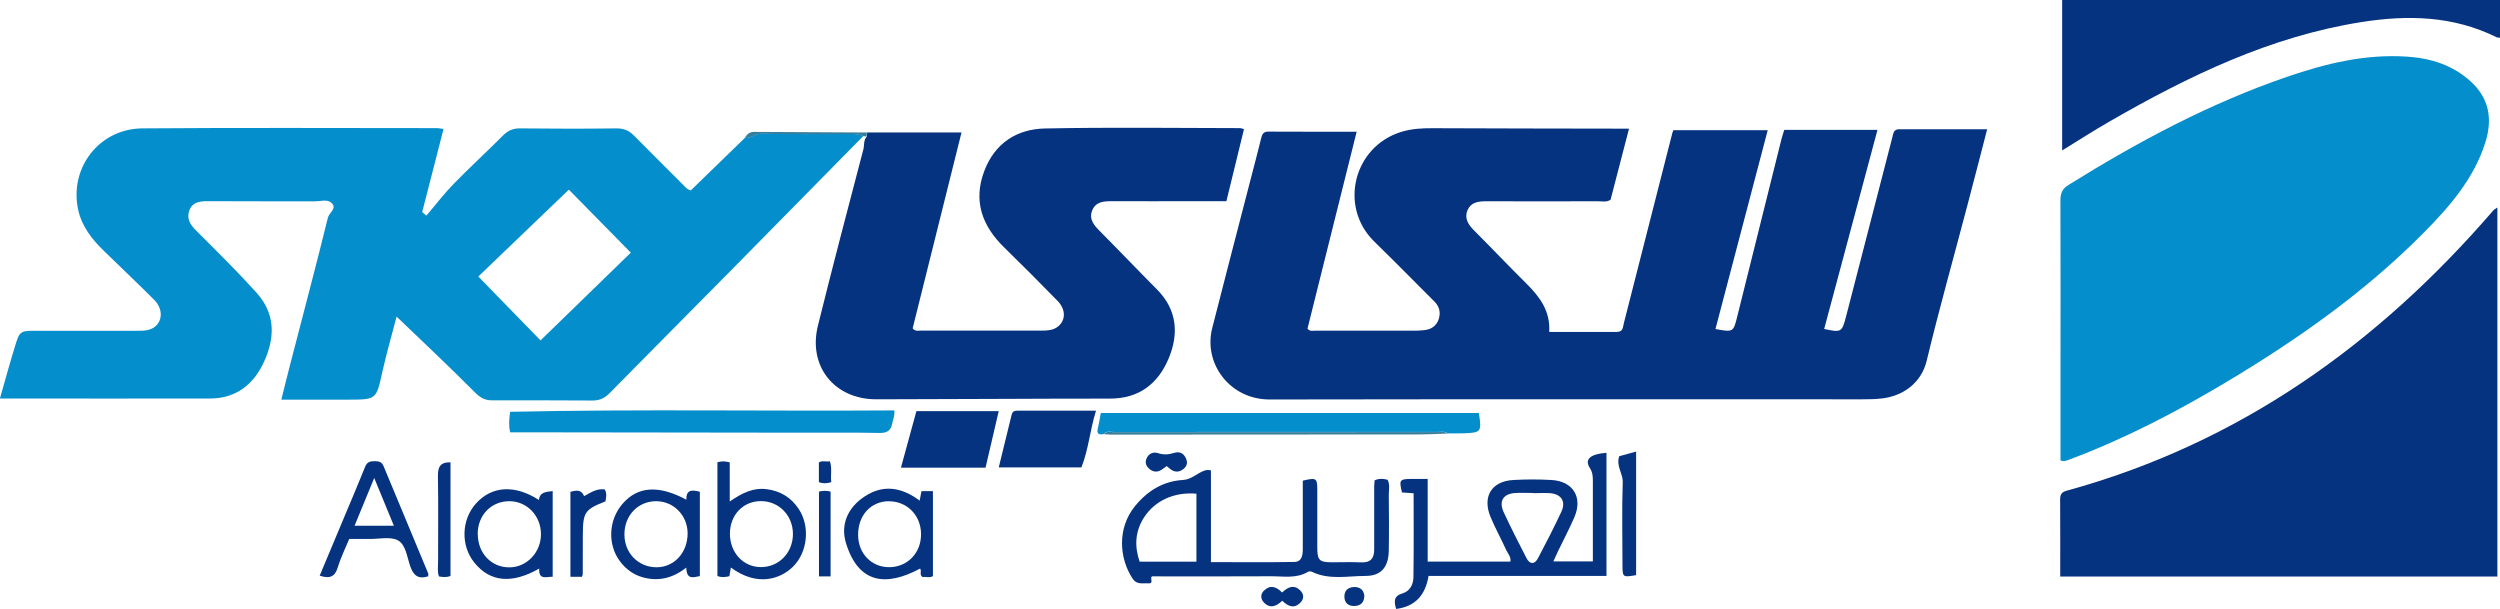 <?xml version="1.0" encoding="UTF-8"?>
<svg id="Layer_1" data-name="Layer 1" xmlns="http://www.w3.org/2000/svg" viewBox="0 0 286.06 69.68">
  <defs>
    <style>
      .cls-1 {
        fill: #063380;
      }

      .cls-1, .cls-2, .cls-3 {
        stroke-width: 0px;
      }

      .cls-2 {
        fill: #058ecc;
      }

      .cls-3 {
        fill: #377e9d;
      }
    </style>
  </defs>
  <path class="cls-1" d="m155.23,15.09c-1.91,7.64-3.77,15.1-5.62,22.51.26.34.57.24.83.24,3.84,0,7.68,0,11.52,0,.32,0,.64-.03.96-.06.78-.07,1.38-.42,1.67-1.17.29-.78.14-1.51-.45-2.1-1.55-1.56-3.1-3.11-4.66-4.67-.76-.76-1.54-1.51-2.3-2.27-3.99-3.99-2.28-10.79,3.13-12.47,1.24-.39,2.5-.44,3.79-.43,7.04.03,14.08.04,21.12.05.32,0,.63,0,1.18,0-.73,2.8-1.42,5.47-2.11,8.13-.46.32-.96.18-1.42.18-4.28,0-8.56.02-12.84,0-.91,0-1.73.13-2.11,1.02-.39.94.09,1.66.76,2.33,2.01,2.01,3.96,4.07,5.98,6.07,1.52,1.51,2.75,3.13,2.61,5.53,2.64,0,5.19-.01,7.74,0,.72,0,.68-.54.79-.97,1.86-7.27,3.71-14.53,5.56-21.8.02-.08.05-.15.11-.31h10.8c-2,7.62-3.99,15.18-5.98,22.75,2.04.37,2.05.36,2.49-1.42,1.69-6.78,3.38-13.56,5.07-20.34.09-.34.2-.67.32-1.03h10.66c-2.05,7.66-4.08,15.22-6.1,22.78,1.97.43,2.03.38,2.51-1.45,1.76-6.84,3.53-13.68,5.3-20.52.11-.43.14-.88.76-.88,3.31,0,6.62,0,10.08,0-.78,3.01-1.52,5.9-2.28,8.77-1.55,5.9-3.21,11.78-4.64,17.72-.64,2.64-2.82,4.05-5.11,4.31-.75.09-1.52.1-2.28.1-22.6,0-45.2-.02-67.8.02-4.55,0-7.6-4.12-6.56-8.18,1.43-5.61,2.89-11.21,4.34-16.81.42-1.62.85-3.24,1.25-4.87.11-.46.23-.79.83-.79,3.31.02,6.63.01,10.13.01Z"/>
  <path class="cls-2" d="m98.77,15.58c-5.12,5.2-10.23,10.4-15.35,15.59-4.54,4.6-9.11,9.18-13.64,13.79-.57.58-1.16.88-1.99.87-3.84-.03-7.68-.02-11.52-.02-.85,0-1.4-.37-2.02-1-2.83-2.85-5.76-5.6-8.87-8.58-.6,2.31-1.19,4.32-1.64,6.37-.69,3.11-.66,3.12-3.83,3.13-2.51,0-5.03,0-7.72,0,.4-1.59.75-3.04,1.13-4.48,1.41-5.45,2.86-10.89,4.2-16.35.14-.57,1.13-1.09.37-1.72-.48-.4-1.24-.14-1.87-.14-4.08-.01-8.16,0-12.24-.02-.89,0-1.74.09-2.1,1.02-.37.94.08,1.67.76,2.34,2.34,2.34,4.7,4.66,6.92,7.12,2.16,2.41,2.11,5.09.89,7.81-1.17,2.62-3.18,4.28-6.2,4.29-7.76.02-15.52,0-23.28,0-.2,0-.39,0-.78,0,.58-2.04,1.11-3.97,1.7-5.89.57-1.87.59-1.86,2.56-1.86,3.84,0,7.68,0,11.52,0,.69,0,1.38-.02,1.95-.46.91-.72.91-2.09-.07-3.07-1.88-1.89-3.82-3.72-5.73-5.58-1.4-1.35-2.58-2.85-2.99-4.8-.99-4.77,2.44-9.21,7.36-9.25,11.24-.09,22.48-.03,33.72-.03.19,0,.39.05.74.1-.82,3.2-1.63,6.35-2.44,9.5.16.14.32.28.48.41,1.03-1.2,1.99-2.47,3.09-3.6,1.84-1.89,3.79-3.67,5.65-5.54.58-.58,1.15-.85,1.98-.84,3.68.04,7.36.05,11.04,0,.84,0,1.43.25,2,.83,1.87,1.9,3.77,3.77,5.65,5.66.22.22.4.5.85.6,2.04-1.98,4.12-4,6.2-6.02.68.09,1.16-.49,1.89-.47,3.41.08,6.83.04,10.24.03.48,0,.95.05,1.39.24Zm-44.04,16.06c2.42,2.49,4.74,4.87,7.12,7.31,3.49-3.39,6.96-6.77,10.33-10.04-2.43-2.47-4.73-4.81-7.09-7.21-3.48,3.34-6.95,6.67-10.36,9.94Z"/>
  <path class="cls-2" d="m235.77,52.69c0-3.19,0-6.35,0-9.5,0-6.76.02-13.51-.01-20.27,0-.82.24-1.34.93-1.76,7.93-4.94,16.14-9.33,25-12.37,4.43-1.52,8.97-2.63,13.73-2.31,2.73.18,5.23.96,7.31,2.86,2.12,1.94,2.47,4.33,1.67,6.9-1.32,4.24-4.18,7.49-7.23,10.55-6.62,6.66-14.24,12.02-22.26,16.83-5.79,3.47-11.76,6.58-18.09,8.95-.3.11-.57.27-1.05.12Z"/>
  <path class="cls-1" d="m235.74,65.97c0-2.99.01-5.91-.01-8.82,0-.57.16-.84.74-1,19.74-5.42,35.6-16.74,48.83-32.08.05-.06.12-.09.46-.33v42.23h-50.02Z"/>
  <path class="cls-1" d="m99.2,15.16h10.82c-1.88,7.52-3.74,15-5.59,22.41.3.37.6.26.86.26,4.64,0,9.28,0,13.92,0,.65,0,1.29-.04,1.83-.45.91-.71.94-1.95-.02-2.94-2.01-2.06-4.04-4.1-6.1-6.11-2.55-2.48-3.6-5.35-2.28-8.8,1.21-3.16,3.72-4.77,6.95-4.83,7.44-.15,14.88-.05,22.32-.04.11,0,.22.06.43.12-.66,2.71-1.32,5.42-2.01,8.24-1.25,0-2.48,0-3.71,0-3.12,0-6.24.02-9.36,0-.97,0-1.9.05-2.3,1.09-.37.97.21,1.65.86,2.31,2.2,2.21,4.35,4.47,6.55,6.68,2.34,2.35,2.54,5.12,1.33,7.97-1.22,2.86-3.38,4.54-6.69,4.54-8.92,0-17.84.07-26.75.08-4.8,0-7.82-3.79-6.67-8.43,1.67-6.74,3.44-13.45,5.2-20.17.13-.49,0-1.05.39-1.47.02-.15.03-.31.05-.46Z"/>
  <path class="cls-1" d="m235.96,17.23V0h50.1v4.32c-.13-.02-.3,0-.42-.07-4.94-2.45-10.17-2.56-15.46-1.72-10.43,1.65-19.74,6.16-28.78,11.36-1.79,1.03-3.53,2.15-5.45,3.33Z"/>
  <path class="cls-1" d="m163.46,65.9c-.36,2.19-1.5,3.49-3.71,3.78-.24-.83-.31-1.48.72-1.78.89-.26,1.25-1.05,1.26-1.87.05-3.19.02-6.37.02-9.59-.49-.03-.92-.06-1.33-.09-.35-1.46-.28-1.54,1.15-1.55.55,0,1.1,0,1.79,0v9.46h9.46c.11-.52-.27-.89-.46-1.3-.58-1.27-1.26-2.5-1.8-3.79-.98-2.35.11-4.12,2.63-4.25,1.43-.08,2.88-.08,4.31,0,2.49.13,3.63,1.97,2.65,4.25-.57,1.32-1.24,2.59-1.87,3.89-.17.35-.32.71-.54,1.18h4.52c0-1.02,0-2.08,0-3.14,0-2,.01-4,0-6,0-.53,0-1.01-.35-1.56-.63-.99.05-1.59,1.91-1.73v14.09h-20.35Zm11.96-9.49h0c-.68,0-1.36-.04-2.03,0-1.38.08-1.92.93-1.33,2.2.82,1.77,1.71,3.5,2.6,5.24.39.76.94.75,1.32.03.93-1.76,1.84-3.53,2.68-5.33.55-1.18-.02-2.03-1.33-2.12-.63-.04-1.27,0-1.91,0Z"/>
  <path class="cls-1" d="m157.31,54.95c.52-.22.98-.18,1.47-.05.28.57.13,1.17.13,1.75.02,2.12.04,4.24,0,6.36-.03,1.87-.87,2.89-2.65,2.89-2.05,0-4.16.49-6.14-.47-.12-.06-.34-.07-.45,0-1.34.8-2.81.5-4.23.51-4.52.03-9.04.01-13.6.01-.34.14.26.85-.44.8-.65-.05-1.32.2-1.81-.55-1.54-2.34-1.76-5.76.26-8.26,1.42-1.76,3.22-2.88,5.51-3.02.89-.05,1.48-.64,2.21-.97.31-.14.57-.23.99-.13v10.5c3.25,0,6.4.04,9.55-.02.89-.02.96-.82.96-1.53,0-2.16,0-4.32,0-6.48,0-.44,0-.87,0-1.29,1.58-.37,1.66-.31,1.66,1.16,0,2.16-.01,4.32,0,6.48,0,1.47.23,1.69,1.65,1.7,1.12,0,2.24-.04,3.36.01,1.1.05,1.51-.47,1.5-1.51-.01-2.4,0-4.8,0-7.2,0-.23.04-.46.05-.69Zm-20.41,1.54c-2.52-.22-4.74.78-5.99,2.71-1.04,1.61-1.11,3.32-.51,5.07h6.5v-7.78Z"/>
  <path class="cls-2" d="m126.32,49.66c-.55.12-.87.02-.7-.66.14-.58.23-1.17.34-1.74h43.26c.33,2.15.26,2.24-1.66,2.32-.64.03-1.28,0-1.91.01-.31-.26-.69-.17-1.04-.17-12.39,0-24.78,0-37.17.01-.38,0-.81-.16-1.12.21Z"/>
  <path class="cls-2" d="m102.33,46.96c.08.64-.16,1.04-.23,1.46-.15.86-.6,1.14-1.48,1.12-3.08-.06-6.16-.02-9.24-.03-9.76-.01-19.52-.03-29.27-.04-1.23,0-2.47,0-3.74,0-.18-.86-.11-1.51,0-2.35,14.66-.32,29.28-.06,43.96-.16Z"/>
  <path class="cls-1" d="m104.87,47.04h9.41c-.51,2.19-1,4.31-1.51,6.47h-9.68c.61-2.22,1.19-4.35,1.77-6.47Z"/>
  <path class="cls-1" d="m125.41,46.99c-.69,2.21-.84,4.39-1.67,6.49h-9.46c.51-2.05,1-4.05,1.48-6.04.1-.41.38-.45.72-.45,2.91,0,5.81,0,8.93,0Z"/>
  <path class="cls-1" d="m83.63,64.93c-.07.41-.12.71-.17,1-.48.12-.91.16-1.37-.02v-13.02c.48-.13.9-.13,1.41.02v4.47c1.38-.95,2.7-1.62,4.27-1.4,1.55.21,2.77.96,3.63,2.27,1.32,1.99,1.02,4.96-.69,6.62-1.41,1.37-4.05,2.31-7.08.07Zm-.11-3.88c0,2.19,1.52,3.84,3.56,3.84,2.06,0,3.65-1.66,3.65-3.79,0-2.12-1.61-3.77-3.67-3.76-2.03,0-3.53,1.58-3.54,3.72Z"/>
  <path class="cls-1" d="m49.01,65.94c-1.16.37-1.7-.09-2.07-1.15-.36-1.04-.51-2.46-1.39-2.95-.86-.48-2.18-.15-3.29-.17-.76-.01-1.51,0-2.3,0-.46,1.11-.98,2.15-1.31,3.25-.33,1.11-.96,1.32-2.07.95.94-2.25,1.88-4.48,2.81-6.71.8-1.91,1.62-3.82,2.39-5.75.23-.57.59-.64,1.11-.64.48,0,.8.08,1.01.59,1.69,4.09,3.4,8.18,5.1,12.26.03.07,0,.16,0,.3Zm-3.94-5.78c-.75-1.83-1.45-3.52-2.25-5.47-.81,1.97-1.51,3.67-2.25,5.47h4.49Z"/>
  <path class="cls-1" d="m78.54,57.18c-.04-1.19.66-1.14,1.54-.91v9.65c-.71.12-1.52.49-1.55-.97-1.54,1.2-3.14,1.59-4.91,1.13-1.13-.3-2.02-.96-2.7-1.88-1.43-1.93-1.28-4.71.31-6.55,1.74-2.01,4.12-2.18,7.31-.47Zm-3.47.17c-2.07,0-3.63,1.64-3.62,3.8,0,2.14,1.58,3.75,3.67,3.76,2.02,0,3.55-1.66,3.56-3.87,0-2.05-1.59-3.69-3.6-3.69Z"/>
  <path class="cls-1" d="m63.23,65.99c-.72,0-1.61.41-1.53-.93-3.13,1.78-5.62,1.55-7.42-.68-1.57-1.93-1.5-4.87.16-6.74,1.81-2.04,4.44-2.22,7.23-.43.09-.92.8-.92,1.57-1.02v9.8Zm-8.56-4.89c0,2.19,1.54,3.82,3.6,3.82,2.01,0,3.65-1.73,3.63-3.83-.02-2.08-1.59-3.72-3.58-3.74-2.09-.02-3.66,1.58-3.66,3.75Z"/>
  <path class="cls-1" d="m105.23,57.29c.09-.46.15-.76.21-1.09h1.31v9.72c-.35.23-.79.05-1.18.11-.43-.26-.06-.71-.29-.97-3.9,2.09-7.05,1.74-8.48-2.92-.65-2.11.21-4.06,2.1-5.31,2.11-1.41,4.22-1.13,6.34.46Zm-3.54.06c-2.06.02-3.53,1.64-3.5,3.89.02,2.12,1.55,3.68,3.59,3.66,2.09-.03,3.63-1.65,3.61-3.81-.02-2.14-1.62-3.75-3.7-3.73Z"/>
  <path class="cls-1" d="m187.21,65.81c-1.54.26-1.55.26-1.56-1.19,0-3.15-.08-6.3.03-9.45.03-1.02-.79-1.83-.4-2.97.56-.15,1.19-.33,1.93-.53v14.14Z"/>
  <path class="cls-1" d="m66.59,66h-1.32v-9.73c.62-.14,1.22-.32,1.57.5.74-.4,1.44-.9,2.35-.77.28.45.17.91.09,1.37-2.38.93-2.58,1.23-2.59,3.89,0,1.48,0,2.95-.01,4.43,0,.08-.04.15-.1.33Z"/>
  <path class="cls-1" d="m51.55,65.91c-.47.17-.86.13-1.32.05-.21-.55-.1-1.15-.1-1.73-.01-3.23.04-6.47-.02-9.7-.02-1.06.23-1.66,1.44-1.63v13.01Z"/>
  <path class="cls-1" d="m93.71,56.25c.47-.11.86-.12,1.33,0v9.7h-1.33v-9.7Z"/>
  <path class="cls-3" d="m126.32,49.66c.32-.37.75-.21,1.12-.21,12.39-.01,24.78-.01,37.17-.01.35,0,.72-.09,1.04.17-1.16.04-2.31.1-3.47.1-11.68.01-23.35.01-35.03.02-.28,0-.56-.04-.84-.05Z"/>
  <path class="cls-1" d="m146.71,67.79c.67-.63,1.33-.93,2.05-.25.44.42.48.94.06,1.39-.72.76-1.42.47-2.1-.19-.65.62-1.37.95-2.09.21-.41-.42-.42-.98.02-1.39.69-.66,1.37-.45,2.06.24Z"/>
  <path class="cls-1" d="m133.5,53.33c-.28.19-.49.38-.73.5-.54.27-1,.1-1.39-.31-.3-.32-.36-.7-.17-1.1.26-.56.79-.74,1.29-.57.62.2,1.17.18,1.78-.01.54-.17,1.06-.12,1.39.54.26.53.17.93-.23,1.26-.47.4-1,.44-1.52.04-.15-.12-.29-.24-.42-.35Z"/>
  <path class="cls-1" d="m156.11,68.22c-.02.71-.42,1.09-1.1,1.12-.69.03-1.16-.32-1.18-1.04-.02-.71.4-1.1,1.1-1.13.69-.02,1.12.32,1.19,1.05Z"/>
  <path class="cls-1" d="m95.12,55.17c-.58.17-.97.17-1.42,0v-2.25c.36-.26.81-.05,1.26-.14.28.81.05,1.59.16,2.39Z"/>
  <path class="cls-3" d="m99.2,15.16c-.02.15-.03.31-.05.46-.13-.01-.26-.03-.38-.04-.44-.2-.9-.24-1.39-.24-3.41.01-6.83.05-10.24-.03-.73-.02-1.21.56-1.89.47.2-.44.54-.69,1.03-.69,4.31.02,8.61.05,12.92.07Z"/>
</svg>